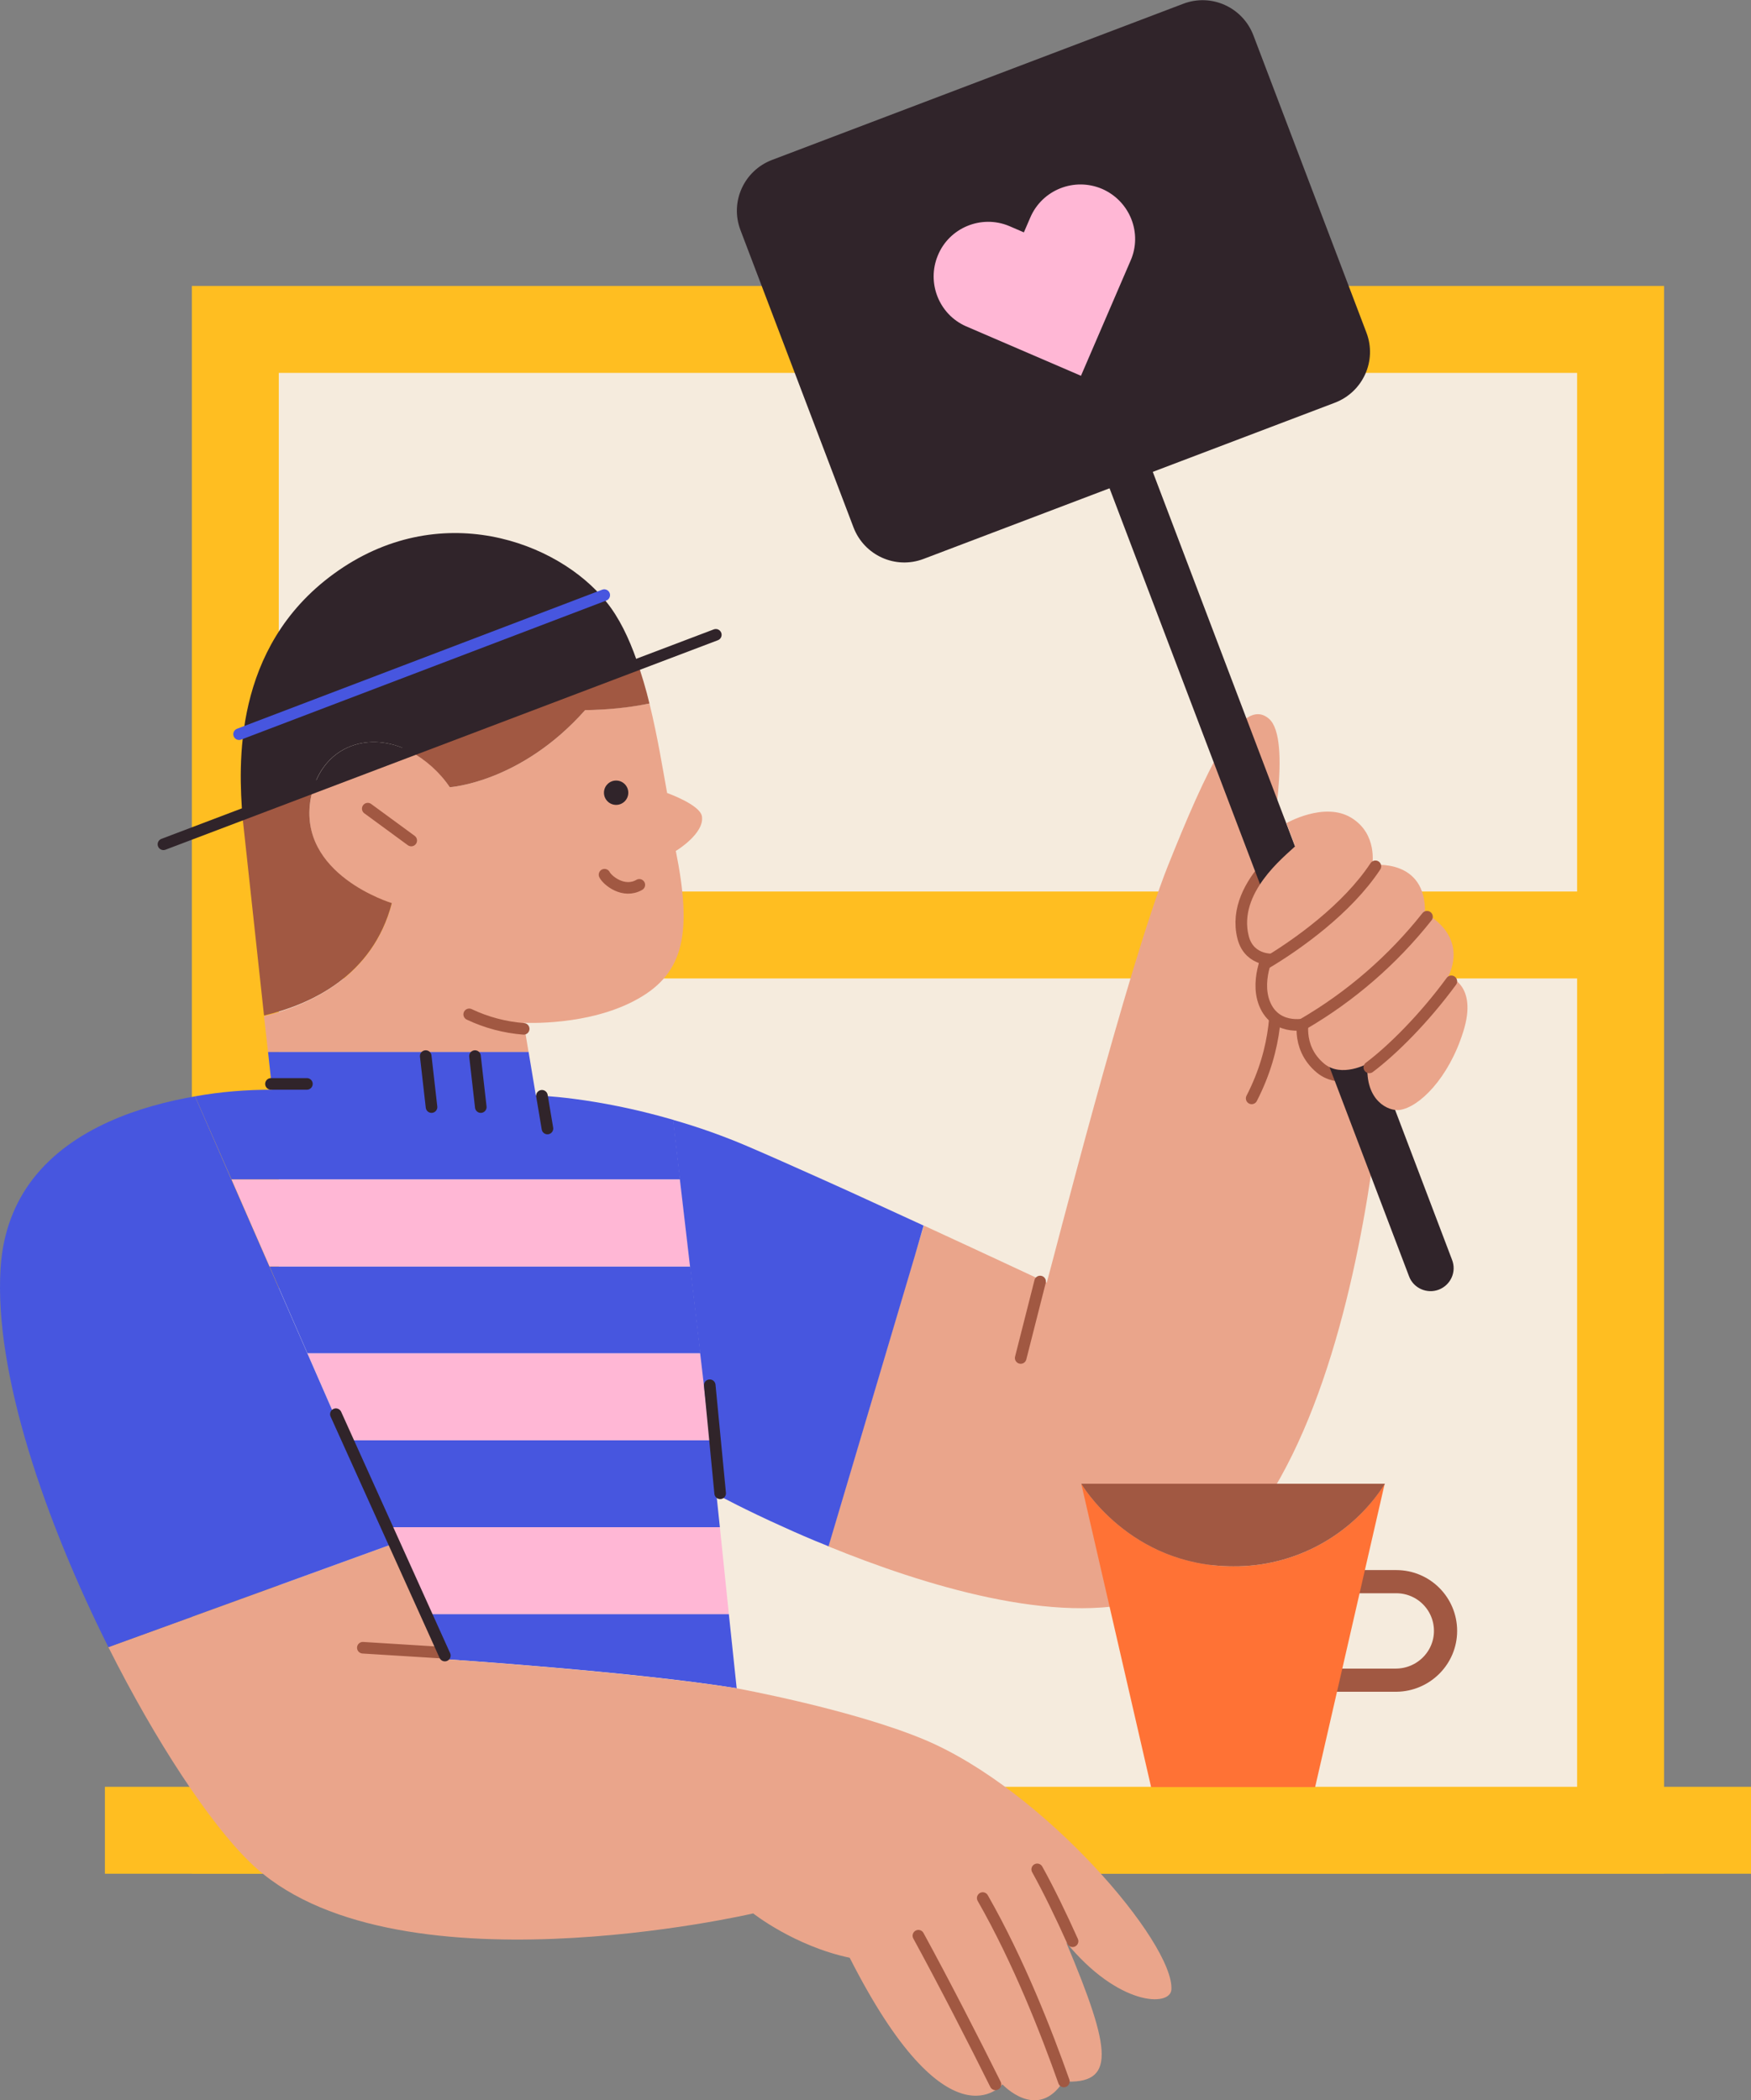 <?xml version="1.0" encoding="utf-8"?>
<!-- Generator: Adobe Illustrator 19.0.0, SVG Export Plug-In . SVG Version: 6.00 Build 0)  -->
<svg version="1.1" id="Layer_1" xmlns="http://www.w3.org/2000/svg" xmlns:xlink="http://www.w3.org/1999/xlink" x="0px" y="0px"
	 viewBox="292.1 156.9 604.2 724.9" style="enable-background:new 292.1 156.9 604.2 724.9;" xml:space="preserve">
<rect x="292.1" y="156.9" width="604.2" height="724.9" fill="#808080" stroke="none"/>
<style type="text/css">
	.st0{fill:#FFBE21;}
	.st1{fill:#F5EBDD;}
	.st2{fill:#EAA58B;}
	.st3{fill:#A15842;}
	.st4{fill:#30242A;}
	.st5{fill:#4756DF;}
	.st6{fill:#FFB7D5;}
	.st7{fill:none;stroke:#30242A;stroke-width:4;stroke-linecap:round;stroke-linejoin:round;}
	.st8{fill:none;stroke:#A15842;stroke-width:4;stroke-linecap:round;stroke-miterlimit:10;}
	.st9{fill:none;stroke:#4756DF;stroke-width:4;stroke-linecap:round;stroke-miterlimit:10;}
	.st10{fill:none;stroke:#A15842;stroke-width:8;stroke-miterlimit:10;}
	.st11{fill:#FF7235;}
	.st12{fill:none;stroke:#A15842;stroke-width:8;stroke-linecap:round;stroke-miterlimit:10;}
</style>
<title>wfh_3</title>
<g id="Layer_10">
	<rect x="358.3" y="255.6" class="st0" width="508" height="548"/>
	<rect x="328.3" y="773.6" class="st0" width="568" height="30"/>
	<rect x="388.3" y="285.6" class="st1" width="448" height="488"/>
	<rect x="366.3" y="464.6" class="st0" width="492" height="30"/>
	<path class="st2" d="M472.8,509.9c0,0,22.6,1.3,39.5-8.3c16-9,18.6-23.1,13-51c0,0,10-6,9-12c-0.7-4-12-8-12-8
		c-1.4-7.6-3.2-19.1-6.1-30.9c-7.3,1.4-14.7,2.2-22.2,2.3c-22.3,25.1-46.7,26.6-46.7,26.6c-3.5-5.3-8.3-9.6-13.9-12.5l-33.3,13.3
		c-0.3,1.1-0.6,2.2-0.8,3.3c-4.6,26.3,28,36,28,36c-6.6,25.1-28,35-44.1,38.9l1.4,12.5h89.9L472.8,509.9z"/>
	<path class="st2" d="M688,709c78-23,83-207,83-207l-40.7-52.4c0,0,7.7-37.6-0.3-44.6c-9.7-8.5-21.8,18-35,51
		c-13.8,34.7-39.7,136.6-41.7,143.6c0,0-19.4-9.1-42.4-19.7l-3.3,10.7l-29.7,100C610.5,703.9,656.6,718.3,688,709z"/>
	<path class="st3" d="M427.3,468.6c0,0-32.6-9.8-28-36c0.2-1.1,0.5-2.2,0.8-3.3l-24.3,9.6c0,0.7,0.1,1.3,0.2,2l7.2,66.5
		C399.3,503.6,420.7,493.8,427.3,468.6z"/>
	<path class="st3" d="M447.3,428.6c0,0,24.4-1.5,46.7-26.6c7.4-0.1,14.9-0.8,22.2-2.3c-1.2-5-2.7-10-4.4-14.9l-78.4,31.3
		C439,419.1,443.8,423.4,447.3,428.6z"/>
	<path class="st4" d="M400.1,429.4l33.3-13.3C419.6,409.1,404.5,414.2,400.1,429.4z"/>
	<path class="st4" d="M433.4,416.1l78.4-31.3c-2.7-7.7-6.1-14.8-10.5-20.2c-16.7-20.9-57.8-36.1-94.1-9.6
		c-34.9,25.5-32.8,66.1-31.4,84l24.3-9.7C404.5,414.2,419.6,409.1,433.4,416.1z"/>
	<path class="st5" d="M526.8,564l-2.4-20.6c-27.5-8-47.4-8.4-47.4-8.4l-2.5-15h-89.9l1.4,13c-8.9,0-17.8,0.7-26.6,2.3L372,564H526.8
		z"/>
	<polygon class="st5" points="398.2,624 533.8,624 530.3,594 385.1,594 	"/>
	<path class="st5" d="M411.3,654l13.1,30h116.1l-1.2-11.4l0.1,0l-2.2-18.7H411.3z"/>
	<path class="st5" d="M446.3,729.6c0,0,65.2,4.3,100,10l-2.7-25.6H439.2L446.3,729.6z"/>
	<polygon class="st6" points="530.3,594 526.8,564 372,564 385.1,594 	"/>
	<polygon class="st6" points="398.2,624 411.3,654 537.2,654 533.8,624 	"/>
	<polygon class="st6" points="427.3,687.6 439.2,714 543.6,714 540.5,684 425.6,684 	"/>
	<path class="st5" d="M610.8,579.9c-11.4-5.2-23.6-10.9-34.8-15.9c-9.8-4.4-18.8-8.4-25.8-11.4c-8.4-3.6-17.1-6.7-25.9-9.2l2.4,20.6
		l3.5,30l3.5,30l3.5,30l2.2,18.7c1,0.5,9.8,5.3,23.2,11.3c4.4,2,9.4,4.2,14.7,6.3l0.7,0.3l29.7-100L610.8,579.9L610.8,579.9z"/>
	<path class="st2" d="M439.2,714l-11.9-26.4l-1.7-3.6h-1.2l2.6,6l-97.5,35.4c16.4,32.7,35,60.8,48.8,74.2
		c48,47,173.7,17.7,173.7,17.7s14.3,11.3,33.3,15.3c34,67,52.7,43.7,52.7,43.7s12,13,21-1c18,1,17-10,1-48
		c18,22,35.9,22.3,36.3,16.3c1-16-44-69-85.3-86.3c-24.8-10.4-64.7-17.7-64.7-17.7l0,0c-34.8-5.6-100-10-100-10L439.2,714z"/>
	<path class="st5" d="M359.4,535.3c-18.5,3.2-42.3,10.7-56.1,28.7c-6.1,8-10.2,18-11,30.6c-2.3,36.4,15.6,87.6,37.2,130.8L427,690
		L359.4,535.3z"/>
	<line class="st7" x1="456" y1="521.4" x2="458" y2="539"/>
	<line class="st7" x1="439" y1="521.4" x2="441" y2="539"/>
	<path class="st8" d="M472.8,512c-6.5-0.5-12.9-2.2-18.8-5"/>
	<path class="st8" d="M662.2,826.9c-3.8-8.5-8.3-17.8-12.2-24.8"/>
	<path class="st8" d="M631.2,812c12.5,21.9,22.1,46.6,28,63.3"/>
	<path class="st8" d="M609,825c9,16.5,19.2,36.4,26.6,51.3"/>
	<line class="st7" x1="540.6" y1="672.3" x2="537" y2="635"/>
	<line class="st8" x1="651" y1="599.2" x2="644.3" y2="625.6"/>
	<line class="st7" x1="385.6" y1="531" x2="398" y2="531"/>
	<line class="st7" x1="479.1" y1="535.1" x2="481" y2="546.4"/>
	<line class="st9" x1="500.6" y1="362.3" x2="374.6" y2="410.3"/>
	<line class="st8" x1="444.6" y1="727.3" x2="417.3" y2="725.6"/>
	<line class="st7" x1="445.6" y1="728.3" x2="408" y2="645"/>
	<path class="st8" d="M733.7,440.9c-2.3,9.1-5.5,21-8.7,30.1c0,0,17,30-1,65"/>
	<path class="st10" d="M773.9,736.8h-43.4c-0.6,0-1.1-0.5-1.1-1.1v-31.8c0-0.6,0.5-1.1,1.1-1.1h43.4c9.4,0,17,7.6,17,17l0,0
		C790.9,729.1,783.3,736.7,773.9,736.8C773.9,736.8,773.9,736.8,773.9,736.8z"/>
	<path class="st11" d="M717.6,697.5c-35.8,0-52.4-28.5-52.4-28.5l24.1,104.7h56.6L769.9,669C758.6,686.9,738.8,697.7,717.6,697.5z"
		/>
	<path class="st3" d="M717.6,697.5c21.2,0.2,41-10.6,52.4-28.5H665.2C665.2,669,681.8,697.5,717.6,697.5z"/>
	<line class="st8" x1="434" y1="447" x2="419" y2="436"/>
	<circle class="st4" cx="504.7" cy="430.5" r="4.2"/>
	<line class="st7" x1="348.5" y1="448.3" x2="539.1" y2="376"/>
	<path class="st8" d="M500.7,458.8c1,2,6.6,6.6,12,3.5"/>
	<path class="st12" d="M767.8,537.1c-2.4-2.4-4.3-6.6-3.8-13.1c0,0-9,5-15,0c-7.9-6.6-5-16-5-16s-9,3-13-4c-4.3-7.6,1-18,1-18
		s-7.2,1-9-6c-2.3-8.9,2.5-16.9,7.6-22.8"/>
	<path class="st4" d="M752.7,295.9l-141.9,53.9c-9.7,3.7-20.5-1.2-24.2-10.9l-39-102.6c-3.7-9.7,1.2-20.5,10.9-24.2l141.9-53.9
		c9.7-3.7,20.5,1.2,24.2,10.9l39,102.6C767.3,281.4,762.4,292.2,752.7,295.9z"/>
	<path class="st4" d="M788.6,602L788.6,602c-4.1,1.6-8.8-0.5-10.3-4.6L674.8,325c-1.6-4.1,0.5-8.8,4.6-10.3l0,0
		c4.1-1.6,8.8,0.5,10.3,4.6l103.4,272.3C794.8,595.8,792.7,600.4,788.6,602z"/>
	<path class="st6" d="M672.4,222.1c-9.6-4.1-20.7,0.3-24.8,9.9l-2.2,5.1l-5.1-2.2c-9.6-4-20.7,0.6-24.6,10.2
		c-3.9,9.4,0.4,20.3,9.7,24.4l5.1,2.2l34.6,14.9l14.9-34.6l2.2-5.1C686.4,237.4,682,226.3,672.4,222.1
		C672.5,222.1,672.4,222.1,672.4,222.1z"/>
	<path class="st2" d="M758.3,439.1c9.3,5.6,7.3,16.4,7.3,16.4s18.7-2.6,18.2,16.6c0,0,14.9,6.9,8.1,21.8c0,0,10.3,2.7,5.1,19.1
		c-5,16-15.2,26.1-22,27c-3.6,0.5-12-3-11-16c0,0-9,5-15,0c-7.9-6.6-5-16-5-16s-9,3-13-4c-4.3-7.6,1-18,1-18s-7.2,1-9-6
		c-3.8-14.8,12.1-27.3,16-31l-3-8C736,441,749,433.5,758.3,439.1z"/>
	<path class="st8" d="M728.5,489.6c11.3-6.7,28.5-19,38.2-33.7"/>
	<path class="st8" d="M741.7,510.4c16.5-9.6,31-22.2,42.8-37.1"/>
	<path class="st8" d="M764.6,525.3c8-6,19-17,28.3-29.7"/>
</g>
</svg>
